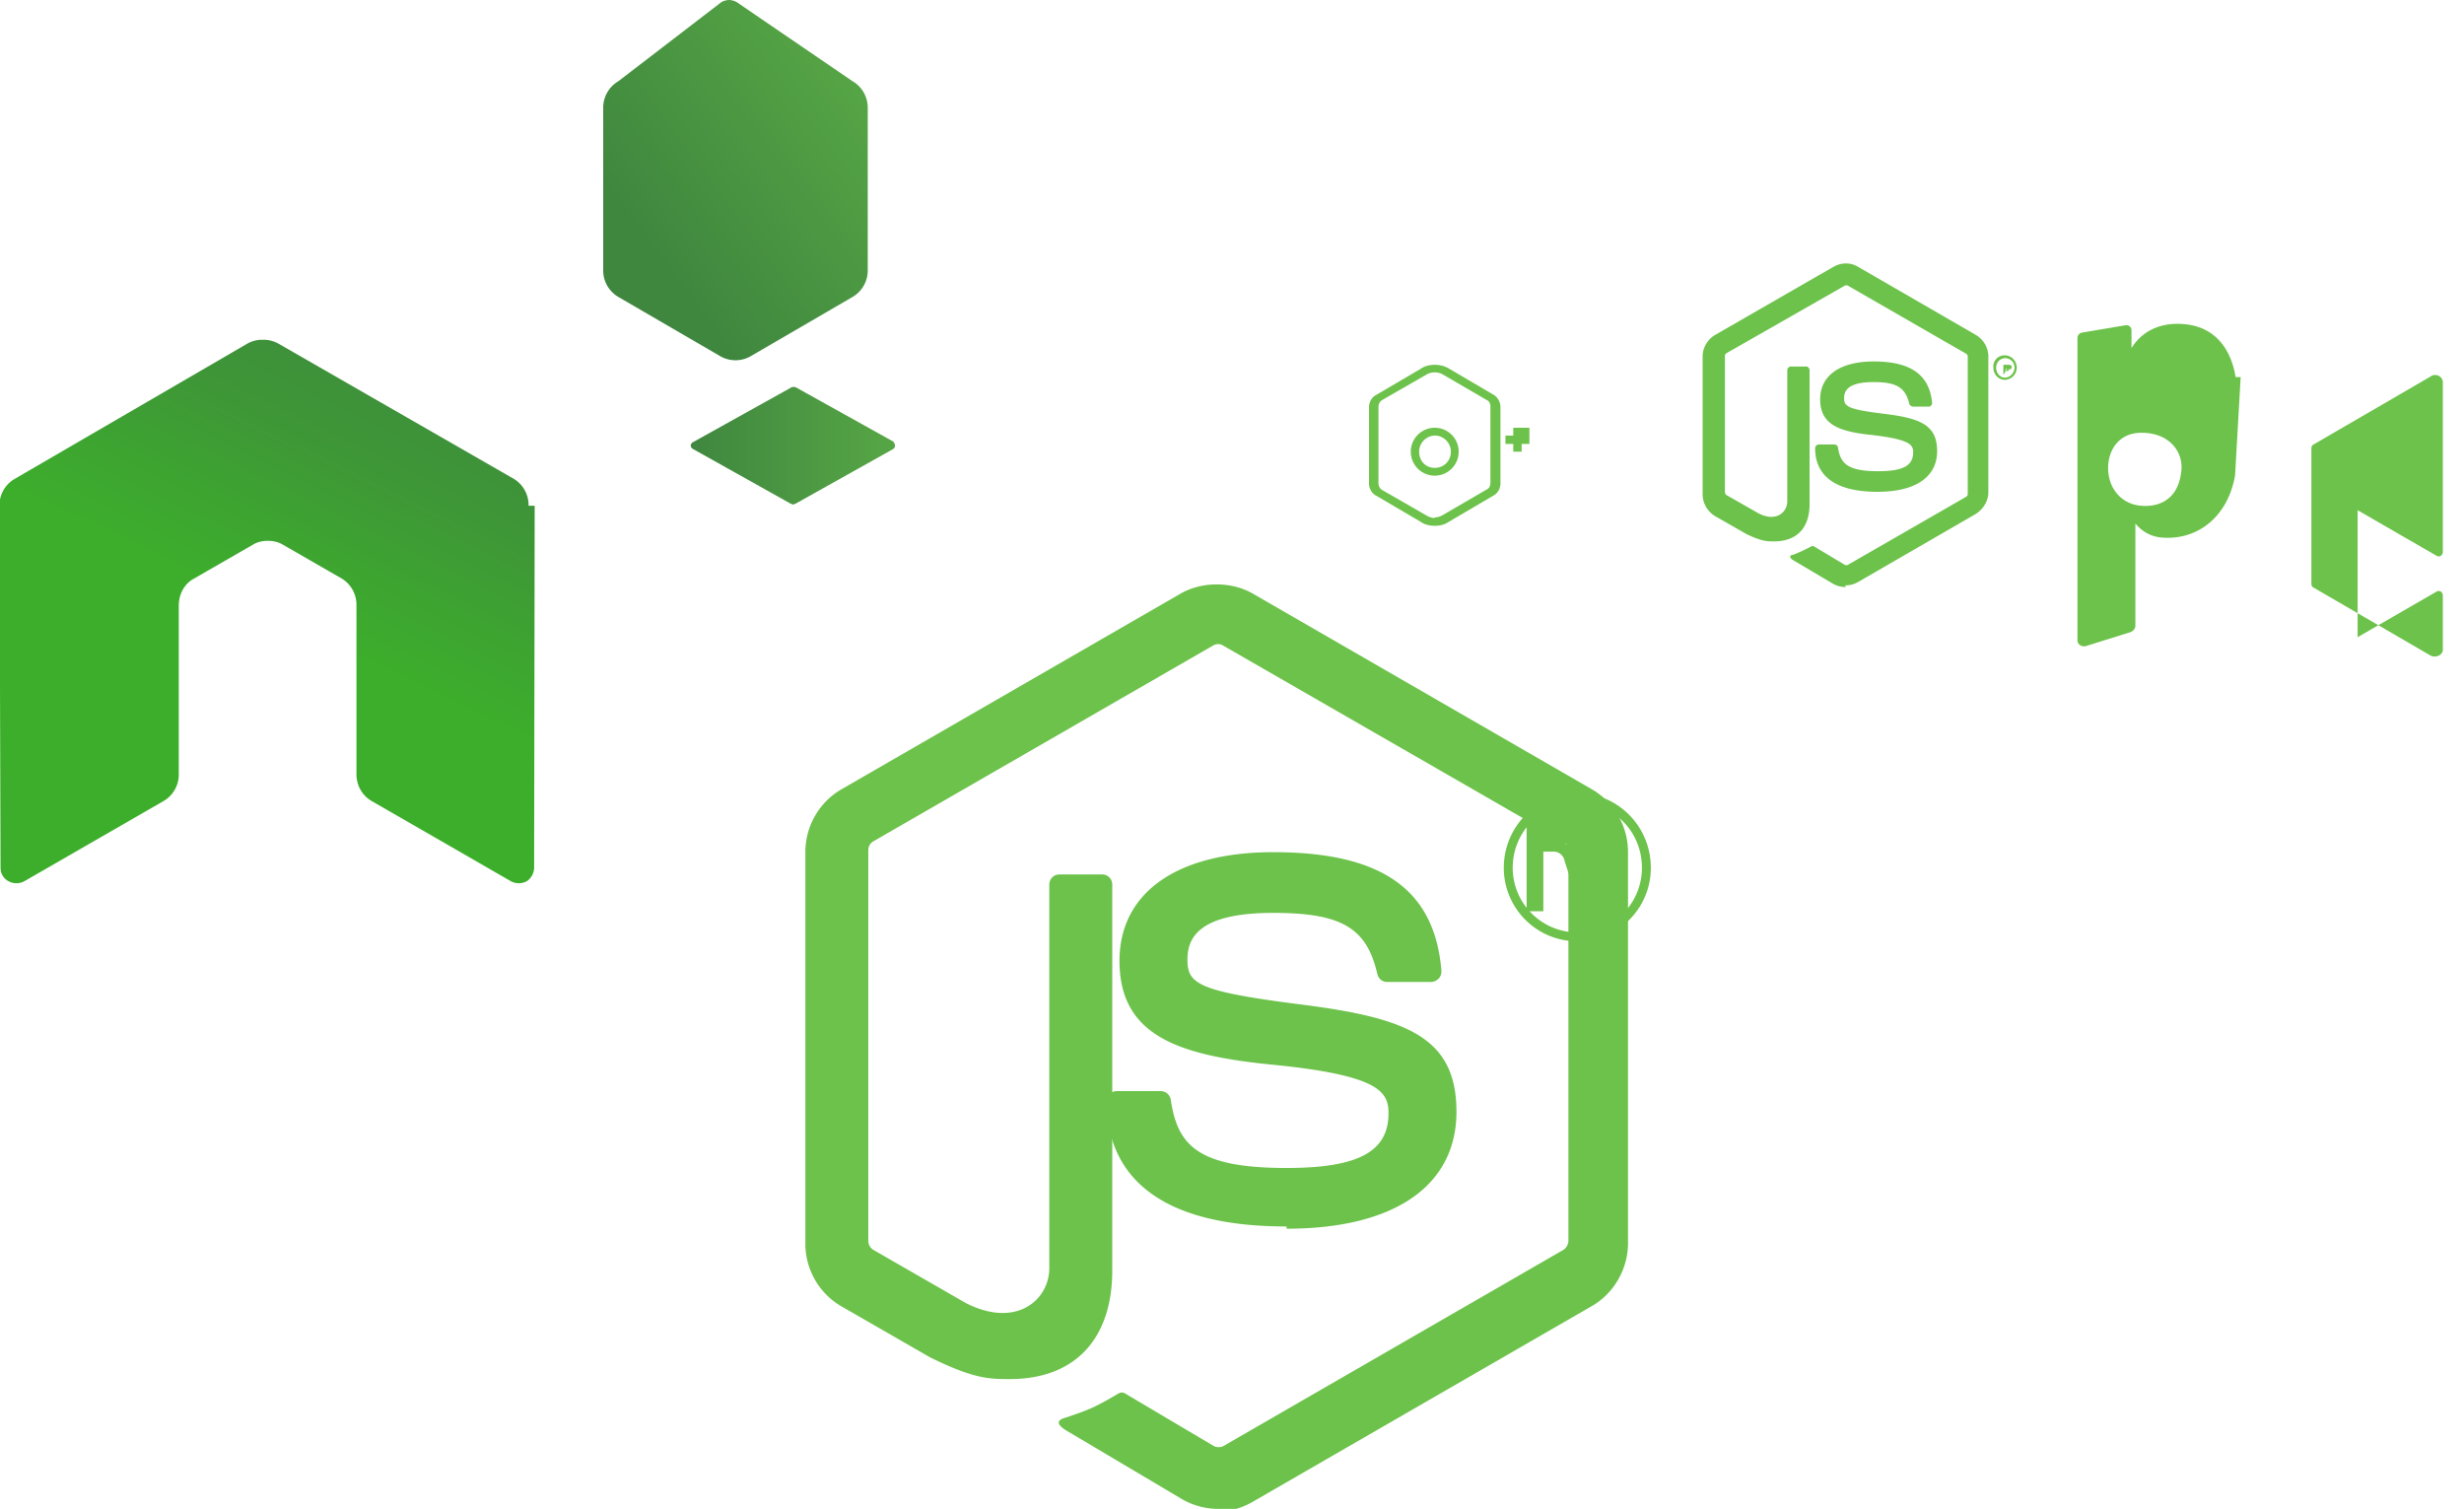 <svg xmlns="http://www.w3.org/2000/svg" viewBox="0 0 442.4 270.9">
  <defs>
    <linearGradient id="a" x1="180.7" y1="80.7" x2="142.6" y2="158.4" gradientUnits="userSpaceOnUse">
      <stop offset="0" stop-color="#3f873f"/>
      <stop offset=".3" stop-color="#3f8b3d"/>
      <stop offset=".6" stop-color="#3e9637"/>
      <stop offset=".9" stop-color="#3da92e"/>
      <stop offset="1" stop-color="#3dae2b"/>
    </linearGradient>
    <linearGradient id="b" x1="157.2" y1="121.3" x2="264" y2="42.4" gradientUnits="userSpaceOnUse">
      <stop offset=".1" stop-color="#3f873f"/>
      <stop offset=".4" stop-color="#52a044"/>
      <stop offset=".7" stop-color="#64b749"/>
      <stop offset=".9" stop-color="#6abf4b"/>
    </linearGradient>
    <linearGradient id="c" x1="114.3" y1="53.8" x2="212" y2="53.8" gradientUnits="userSpaceOnUse">
      <stop offset=".1" stop-color="#3f873f"/>
      <stop offset=".4" stop-color="#52a044"/>
      <stop offset=".7" stop-color="#64b749"/>
      <stop offset=".9" stop-color="#6abf4b"/>
    </linearGradient>
  </defs>
  <path fill="#6cc24a" d="M218.7 270.9a13 13 0 01-6.4-1.7l-20.4-12.1c-3-1.7-1.6-2.3-.5-2.6 4.1-1.4 5-1.7 9.4-4.3.5-.3 1-.2 1.4.1l15.7 9.3c.5.3 1.3.3 1.8 0l61-35.2c.5-.3.9-1 .9-1.6V152.6c0-.7-.4-1.3-1-1.6l-61-35.1a1.7 1.7 0 00-1.8 0l-60.9 35.1a1.8 1.8 0 00-1 1.6v70.2c0 .7.4 1.3.9 1.6l16.7 9.6c9.2 4.6 14.9-.8 14.9-6.3V158.8c0-1 .8-1.8 1.8-1.8h7.7c1 0 1.8.8 1.8 1.8v69.3c0 12.3-6.7 19.5-18.4 19.5-3.6 0-6.4 0-14.3-3.9l-16-9.2a13 13 0 01-6.4-11.3v-70.2c0-4.7 2.5-9 6.5-11.3l61-35.2c3.8-2.1 8.9-2.1 12.7 0l61 35.2c4 2.3 6.5 6.6 6.5 11.3v70.2c0 4.6-2.5 9-6.5 11.3l-61 35.2a13 13 0 01-6.3 1.7"/>
  <path fill="#6cc24a" d="M231 220.2c-26.7 0-32.3-12.3-32.3-22.5 0-1 .8-1.8 1.8-1.8h7.9c.9 0 1.6.6 1.8 1.5 1.2 8.2 4.8 12.3 20.8 12.3 12.8 0 18.3-2.9 18.3-9.8 0-3.9-1.6-6.9-21.4-8.8-16.6-1.7-26.9-5.3-26.9-18.6 0-12.2 10.3-19.5 27.6-19.5 19.5 0 29 6.7 30.2 21.3 0 .5-.1 1-.5 1.4-.4.4-.9.6-1.4.6h-7.9c-.8 0-1.5-.6-1.7-1.4-1.9-8.3-6.4-11-18.7-11-13.8 0-15.4 4.8-15.4 8.4 0 4.4 1.9 5.7 20.8 8.1 18.7 2.4 27.5 5.9 27.5 19.2 0 13.2-11 21-30.5 21m65.4-64.8c0 7.3-5.9 13.2-13.2 13.2a13.2 13.2 0 01-13.2-13.2c0-7.4 6-13.4 13.2-13.4 7.3 0 13.2 6 13.2 13.4m-1.6 0c0-6.5-5.1-11.7-11.6-11.7-6.4 0-11.6 5.2-11.6 11.7 0 6.4 5.2 11.6 11.6 11.6 6.5 0 11.6-5.2 11.6-11.6m-7.6 7.8h-3.3c-.1-.2-3-9-3-9.1a2 2 0 00-1.9-1.6h-1.9v10.7h-3V142h5.2c3.6 0 5.4 2.5 5.4 5 0 3.8-3 4.5-3.7 4.5 2 .5 2.1 1.7 2.6 3.2l2.6 8.5zm-7-13h2.2c2 0 3-1 3-2.6 0-1.9-1.4-2.5-2.9-2.5h-2.3v5z"/>
  <path fill="url(#a)" d="M94.9 90.8a5.5 5.5 0 00-2.6-4.8L50 61.7a5.5 5.5 0 00-2.5-.7h-.6a5.4 5.4 0 00-2.5.7L2.6 86a5.5 5.5 0 00-2.7 4.8l.2 65c0 1 .5 1.9 1.4 2.4.9.5 2 .5 2.9 0l25-14.4a5.5 5.5 0 002.7-4.8v-30.3c0-2 1-3.9 2.7-4.8l10.6-6.1c.8-.5 1.7-.7 2.7-.7.9 0 1.9.2 2.7.7l10.6 6.1a5.5 5.5 0 012.6 4.8v30.3c0 2 1 3.8 2.7 4.8l25 14.4c.9.5 2 .5 2.9 0a3 3 0 001.3-2.4l.1-65z"/>
  <path fill="url(#b)" d="M130.9 0a3 3 0 00-1.4.4L111 14.6a5.5 5.5 0 00-2.7 4.8v29.1a5.5 5.5 0 002.7 4.8l18.4 10.7a5.5 5.5 0 005.3 0l18.4-10.7a5.5 5.5 0 002.7-4.8V19.4c0-2-1-3.8-2.7-4.8L132.3.4a3 3 0 00-1.4-.4z"/>
  <path fill="url(#c)" d="M160.6 79.4L143 69.6a1 1 0 00-1 0l-17.6 9.8c-.5.3-.5.9 0 1.2l17.5 9.8.5.2.5-.2 17.5-9.8c.4-.3.4-.9 0-1.2"/>
  <path fill="#6cc24a" d="M331.4 105.4c-.8 0-1.6-.2-2.3-.6l-7.1-4.2c-1-.6-.5-1 0-1 1.4-.6 1.7-.7 3.2-1.5a.5.5 0 01.5 0l5.5 3.3a.6.6 0 00.6 0l21.2-12.2a.6.6 0 00.3-.6V64a.6.6 0 00-.3-.5l-21.2-12.2a.6.6 0 00-.6 0L310 63.4a.6.6 0 00-.3.5v24.4c0 .2.1.5.3.6l5.8 3.3c3.2 1.6 5.1-.3 5.1-2.2V66.5c0-.4.3-.7.7-.7h2.7c.3 0 .6.3.6.7v24c0 4.3-2.3 6.7-6.4 6.7-1.2 0-2.2 0-4.9-1.3l-5.6-3.2a4.6 4.6 0 01-2.3-3.9V64c0-1.6.9-3.1 2.3-3.9l21.2-12.2c1.4-.8 3.1-.8 4.4 0l21.1 12.2c1.4.8 2.3 2.3 2.3 3.9v24.4c0 1.6-1 3.1-2.3 3.9l-21.1 12.2a4.5 4.5 0 01-2.3.6m5.8-16.8c-9.2 0-11.2-4.2-11.2-7.8 0-.4.3-.7.7-.7h2.7c.4 0 .6.2.7.5.4 2.9 1.7 4.3 7.2 4.3 4.5 0 6.3-1 6.3-3.4 0-1.3-.5-2.3-7.4-3.1-5.8-.6-9.3-1.8-9.3-6.4 0-4.3 3.6-6.8 9.6-6.8 6.7 0 10 2.4 10.5 7.4 0 .2 0 .3-.2.5-.1.2-.3.2-.4.2h-2.8c-.3 0-.6-.2-.7-.5-.7-3-2.4-3.9-6.4-3.9-4.8 0-5.3 1.7-5.3 2.9 0 1.5.7 2 7.2 2.8 6.5.8 9.5 2 9.5 6.7 0 4.6-3.8 7.3-10.7 7.3M362.1 66c0-1.2-1-2.2-2.1-2.2a2 2 0 00-2.1 2.2c0 1.2.9 2.2 2.1 2.2a2.2 2.2 0 002.1-2.2m-3.7 0c0-1 .8-1.7 1.6-1.7 1 0 1.7.8 1.7 1.7s-.8 1.8-1.7 1.8c-.9 0-1.6-.8-1.6-1.8m.9 1.2h.5l.5-1 .5.1c.3 0 .4-.2.4-.4 0-.3-.3-.4-.5-.4h-1v1.7zm.8-1h.3c.1 0 .3 0 .3.2 0 .2-.2.2-.3.2h-.3v-.4z"/>
  <path fill="#6cc24a" d="M257.6 94.4c.9 0 1.8-.2 2.5-.7l8-4.7c.8-.4 1.3-1.3 1.3-2.2V73.1c0-.9-.5-1.8-1.2-2.2l-8-4.7c-.8-.5-1.7-.7-2.6-.7s-1.8.2-2.5.7l-8 4.7c-.8.4-1.3 1.3-1.3 2.2v13.7c0 .9.5 1.8 1.3 2.2l8 4.7c.7.5 1.6.7 2.5.7m0-1.4a3 3 0 01-1.4-.4l-8-4.6a1.4 1.4 0 01-.7-1.2V73a1.4 1.4 0 01.7-1.2l8-4.6a3 3 0 012.8 0l7.9 4.6c.5.2.7.7.7 1.2v13.7c0 .5-.2 1-.7 1.2l-7.9 4.6a3 3 0 01-1.4.4"/>
  <path fill="#6cc24a" d="M257.6 76.8a4.3 4.3 0 110 8.6 4.3 4.3 0 010-8.6m0 7.2c1.6 0 2.9-1.2 2.9-2.9 0-1.6-1.3-2.9-2.9-2.9a2.9 2.9 0 00-2.8 2.9c0 1.7 1.2 2.9 2.8 2.9m17-7.2v1.4h-1.4v-1.4h-1.5v1.4h-1.4v1.5h1.4v1.4h1.5v-1.4h1.4v-1.5h-1.4v-1.4z"/>
  <path fill="#6cc24a" d="M438.6 78.3v-9.7c0-1-1.3-1.7-2.2-1l-21 12.2c-.3.1-.4.4-.4.7v24.3c0 .3.1.6.4.7l21 12.2c.9.5 2.2-.1 2.2-1v-9.8c0-.6-.6-1-1.1-.7l-14.2 8.2V91.6l14.2 8.2c.5.3 1.1-.1 1.1-.7"/>
  <path fill="#6cc24a" d="M401.4 67.7l-.2-1c-.9-4-3.4-8-9-8.5-4.2-.4-7.6 1.2-9.5 4.3v-3.2c0-.6-.5-1-1.1-.9l-7.7 1.3a1 1 0 00-.9 1V115c0 .7.8 1.2 1.5 1l8-2.5c.5-.2.9-.6.9-1.2V94c1.1 1.3 2.6 2.3 4.6 2.5 6.8.6 12.1-4 13.3-11.2 0 0 1-17.6 1-17.6zm-9.8 17.2c-.6 4.8-4 6.2-7.2 5.9-3.6-.3-5.9-3.2-5.9-6.8 0-2.9 1.7-6.3 6-6.3 5.3 0 7.7 3.8 7.1 7.2z"/>
</svg>
